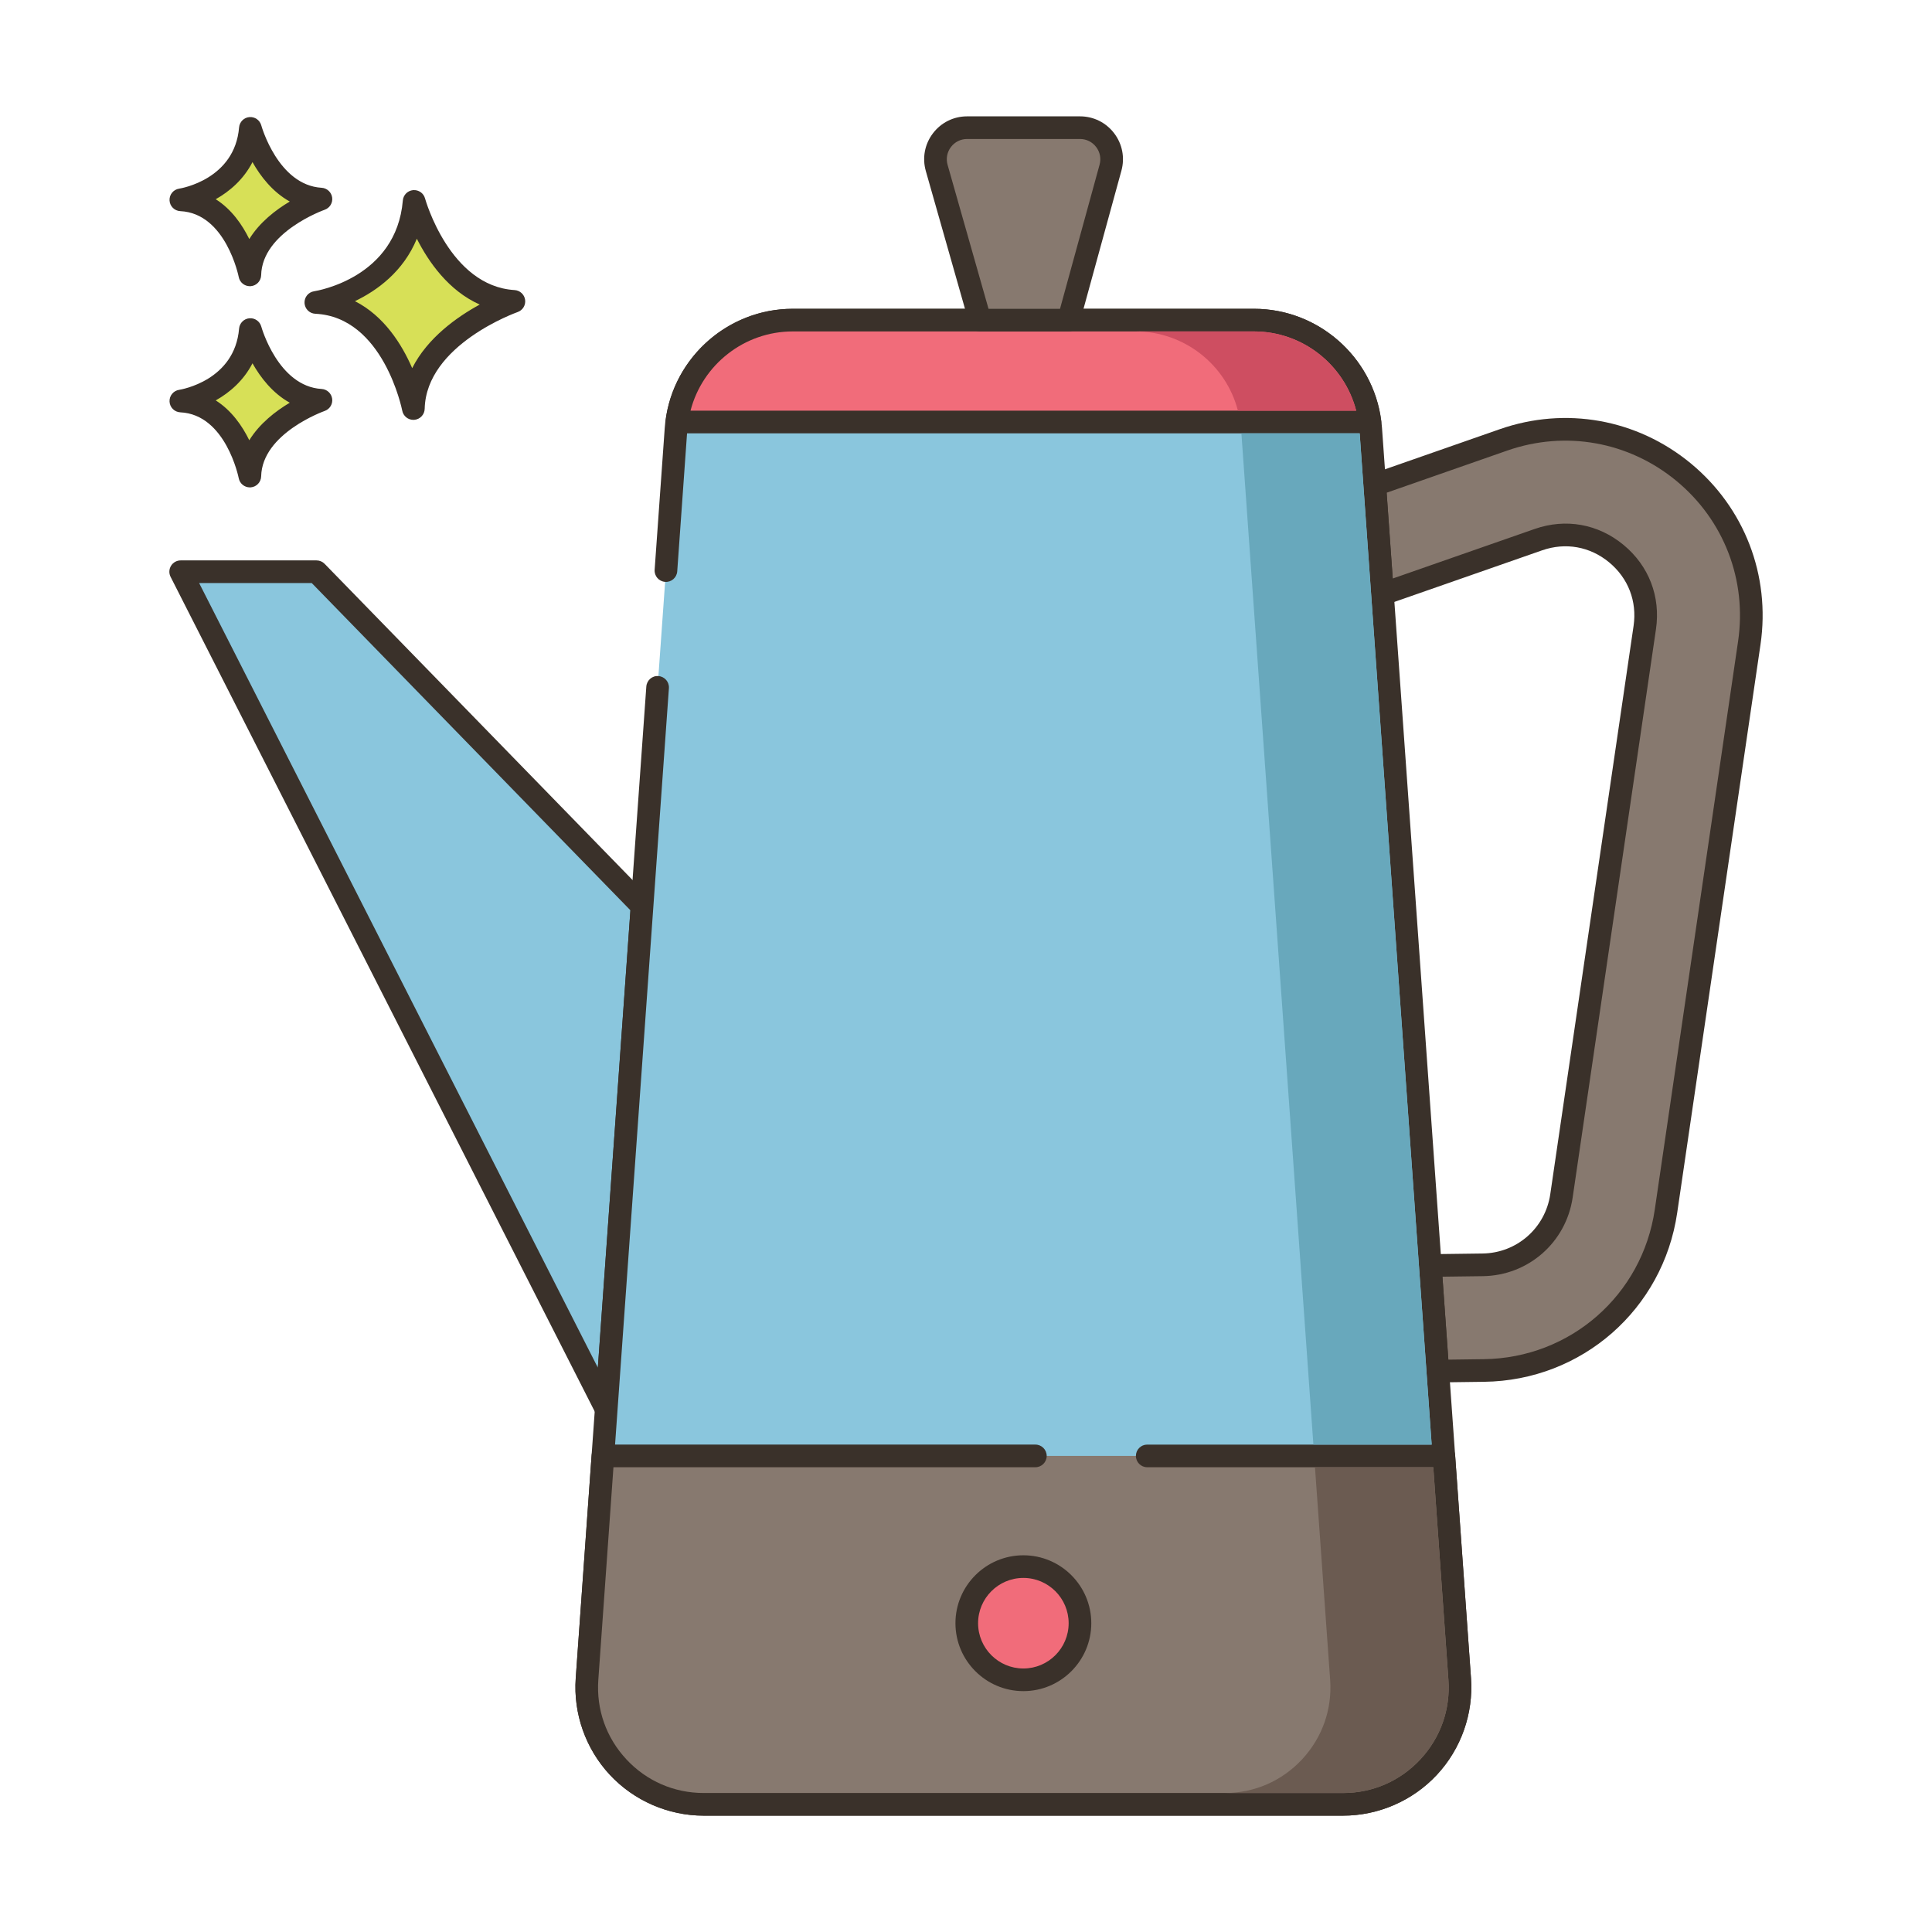 <?xml version="1.0" encoding="utf-8"?>
<!-- Generator: Adobe Illustrator 22.0.1, SVG Export Plug-In . SVG Version: 6.00 Build 0)  -->
<svg version="1.1" id="Layer_2" xmlns="http://www.w3.org/2000/svg" xmlns:xlink="http://www.w3.org/1999/xlink" x="0px" y="0px"
	 viewBox="0 0 256 256" style="enable-background:new 0 0 256 256;" xml:space="preserve">
<style type="text/css">
	.st0{fill:#3A312A;}
	.st1{fill:#D7E057;}
	.st2{fill:#FCE8CB;}
	.st3{fill:#8AC6DD;}
	.st4{fill-rule:evenodd;clip-rule:evenodd;fill:#FCE8CB;}
	.st5{fill:#F5978A;}
	.st6{fill:#87796F;}
	.st7{fill:#F16C7A;}
	.st8{fill:#68A8BC;}
	.st9{fill:#B9BC39;}
	.st10{fill:#CE4E61;}
	.st11{fill:#6B5B51;}
	.st12{fill:#CCAE8B;}
	.st13{fill-rule:evenodd;clip-rule:evenodd;fill:#F16C7A;}
</style>
<g>
	<g>
		<g>
			<path class="st6" d="M223.081,62.557c-6.72-5.54-15.64-7.14-23.86-4.27l-17.06,5.96l1.03,14.47l20.65-7.21
				c3.61-1.26,7.38-0.59,10.33,1.85c2.95,2.44,4.32,6.01,3.77,9.79l-11.04,75.31c-0.77,5.23-5.16,9.07-10.44,9.14l-6.94,0.09
				l1,13.99l6.12-0.08c12.2-0.16,22.34-9.03,24.11-21.11l11.04-75.31C233.052,76.557,229.802,68.107,223.081,62.557z"/>
		</g>
	</g>
	<g>
		<g>
			<path class="st0" d="M224.036,61.399c-7.131-5.879-16.591-7.572-25.308-4.529l-17.06,5.96c-0.639,0.223-1.05,0.847-1.002,1.522
				l1.03,14.47c0.033,0.466,0.281,0.89,0.672,1.147c0.39,0.257,0.877,0.317,1.319,0.163l20.649-7.21
				c3.108-1.085,6.346-0.506,8.88,1.589c2.534,2.096,3.715,5.164,3.242,8.417l-11.039,75.31c-0.662,4.493-4.436,7.798-8.976,7.858
				l-6.94,0.09c-0.413,0.005-0.805,0.181-1.085,0.485c-0.279,0.304-0.421,0.71-0.392,1.122l1,13.99
				c0.056,0.786,0.71,1.393,1.496,1.393h0.02l6.12-0.08c12.942-0.17,23.698-9.587,25.575-22.392l11.04-75.31
				c0-0.001,0-0.001,0-0.001C234.612,76.251,231.158,67.282,224.036,61.399z M230.307,84.96v-0.001l-11.04,75.311
				c-1.661,11.338-11.185,19.677-22.645,19.827l-4.705,0.062l-0.786-10.992l5.35-0.069c6.021-0.08,11.027-4.463,11.904-10.422
				l11.04-75.312c0.628-4.315-0.938-8.383-4.298-11.162c-3.362-2.781-7.655-3.551-11.781-2.11l-18.798,6.563l-0.809-11.37
				l15.977-5.582c7.716-2.695,16.095-1.196,22.41,4.011C228.432,68.921,231.49,76.864,230.307,84.96z"/>
		</g>
	</g>
	<g>
		<g>
			<polygon class="st3" points="41.941,75.757 23.941,75.757 80.331,186.727 85.081,120.057 			"/>
		</g>
	</g>
	<g>
		<g>
			<path class="st0" d="M86.156,119.01l-43.14-44.3c-0.282-0.29-0.67-0.454-1.075-0.454h-18c-0.521,0-1.006,0.271-1.278,0.715
				c-0.273,0.445-0.295,0.999-0.059,1.464l56.39,110.97c0.259,0.51,0.781,0.82,1.337,0.82c0.099,0,0.198-0.01,0.298-0.03
				c0.661-0.134,1.151-0.691,1.199-1.364l4.75-66.67C86.608,119.736,86.455,119.317,86.156,119.01z M79.22,181.227L26.386,77.257
				h14.922l42.229,43.364L79.22,181.227z"/>
		</g>
	</g>
	<g>
		<g>
			<path class="st3" d="M193.42,222.481L181.627,56.817c-0.578-8.114-7.328-14.401-15.462-14.401h-61.126
				c-8.134,0-14.885,6.287-15.462,14.401l-1.338,18.789L87.137,91.08l-9.354,131.401c-0.639,8.972,6.468,16.602,15.462,16.602
				h84.712C186.952,239.083,194.058,231.453,193.42,222.481z"/>
		</g>
	</g>
	<g>
		<g>
			<path class="st0" d="M194.915,222.375L183.123,56.711c-0.63-8.857-8.079-15.794-16.958-15.794h-61.126
				c-8.879,0-16.328,6.938-16.958,15.794L86.743,75.5c-0.059,0.826,0.564,1.544,1.39,1.602c0.817,0.066,1.544-0.564,1.603-1.39
				l1.337-18.789c0.52-7.294,6.654-13.007,13.966-13.007h61.126c7.312,0,13.446,5.713,13.966,13.007l11.793,165.664
				c0.279,3.919-1.042,7.662-3.72,10.537c-2.678,2.875-6.316,4.459-10.246,4.459H93.246c-3.929,0-7.568-1.583-10.246-4.459
				c-2.678-2.875-3.999-6.617-3.72-10.537l9.354-131.401c0.059-0.826-0.564-1.544-1.39-1.603c-0.826-0.073-1.544,0.564-1.603,1.39
				l-9.354,131.401c-0.334,4.69,1.313,9.353,4.517,12.794c3.205,3.441,7.739,5.415,12.441,5.415h84.712
				c4.702,0,9.236-1.973,12.441-5.414C193.603,231.729,195.25,227.065,194.915,222.375z"/>
		</g>
	</g>
	<g>
		<g>
			<path class="st7" d="M166.164,42.417h-61.126c-7.829,0-14.359,5.829-15.354,13.5h91.835
				C180.523,48.246,173.993,42.417,166.164,42.417z"/>
		</g>
	</g>
	<g>
		<g>
			<path class="st0" d="M183.006,55.724c-1.095-8.441-8.336-14.807-16.841-14.807h-61.126c-8.506,0-15.747,6.366-16.842,14.807
				c-0.056,0.428,0.076,0.859,0.36,1.183c0.285,0.324,0.695,0.51,1.127,0.51h91.835c0.432,0,0.842-0.186,1.127-0.51
				C182.93,56.583,183.061,56.151,183.006,55.724z M91.498,54.417c1.572-6.092,7.118-10.5,13.54-10.5h61.126
				c6.422,0,11.968,4.408,13.539,10.5H91.498z"/>
		</g>
	</g>
	<g>
		<g>
			<path class="st6" d="M193.42,222.481l-2.105-29.565H79.888l-2.105,29.565c-0.639,8.972,6.468,16.602,15.462,16.602h84.712
				C186.952,239.083,194.058,231.453,193.42,222.481z"/>
		</g>
	</g>
	<g>
		<g>
			<path class="st0" d="M194.915,222.375l-2.104-29.565c-0.056-0.785-0.709-1.394-1.496-1.394h-39.302c-0.829,0-1.5,0.671-1.5,1.5
				s0.671,1.5,1.5,1.5h37.905l2.005,28.171c0.279,3.919-1.042,7.662-3.72,10.537c-2.678,2.875-6.316,4.459-10.246,4.459H93.246
				c-3.929,0-7.568-1.583-10.246-4.459c-2.678-2.875-3.999-6.617-3.72-10.537l2.005-28.171h55.907c0.829,0,1.5-0.671,1.5-1.5
				s-0.671-1.5-1.5-1.5H79.888c-0.787,0-1.44,0.608-1.496,1.394l-2.104,29.565c-0.334,4.69,1.313,9.353,4.517,12.794
				c3.205,3.441,7.739,5.415,12.441,5.415h84.712c4.702,0,9.236-1.973,12.441-5.414C193.603,231.729,195.25,227.065,194.915,222.375
				z"/>
		</g>
	</g>
	<g>
		<g>
			<path class="st6" d="M143.106,16.917h-14.957c-2.782,0-4.791,2.661-4.03,5.336l5.733,20.164h11.75l5.545-20.2
				C147.879,19.549,145.872,16.917,143.106,16.917z"/>
		</g>
	</g>
	<g>
		<g>
			<path class="st0" d="M147.631,17.657c-1.086-1.424-2.735-2.24-4.525-2.24h-14.957c-1.8,0-3.455,0.824-4.54,2.261
				c-1.086,1.437-1.425,3.254-0.933,4.986l5.733,20.164c0.184,0.645,0.773,1.09,1.443,1.09h11.75c0.675,0,1.268-0.452,1.446-1.103
				l5.545-20.2C149.067,20.887,148.716,19.081,147.631,17.657z M145.7,21.819l-5.242,19.097h-9.474l-5.423-19.074
				c-0.233-0.819-0.072-1.678,0.441-2.357c0.513-0.679,1.296-1.069,2.146-1.069h14.957c0.846,0,1.626,0.386,2.139,1.059
				C145.758,20.149,145.924,21.003,145.7,21.819z"/>
		</g>
	</g>
	<g>
		<g>
			<circle class="st7" cx="135.602" cy="215.083" r="7.5"/>
		</g>
	</g>
	<g>
		<g>
			<path class="st0" d="M135.602,206.083c-4.962,0-9,4.038-9,9s4.038,9,9,9c4.962,0,9-4.038,9-9S140.564,206.083,135.602,206.083z
				 M135.602,221.083c-3.309,0-6-2.691-6-6s2.691-6,6-6c3.309,0,6,2.691,6,6S138.91,221.083,135.602,221.083z"/>
		</g>
	</g>
	<g>
		<g>
			<path class="st1" d="M54.873,26.687c-0.974,11.564-13.024,13.39-13.024,13.39c10.347,0.487,12.925,14.059,12.925,14.059
				c0.221-9.677,13.321-14.202,13.321-14.202C58.281,39.346,54.873,26.687,54.873,26.687z"/>
		</g>
	</g>
	<g>
		<g>
			<path class="st0" d="M68.185,38.436c-8.605-0.515-11.832-12.024-11.864-12.141c-0.19-0.702-0.85-1.16-1.583-1.102
				c-0.725,0.067-1.298,0.642-1.359,1.367c-0.86,10.215-11.313,11.964-11.754,12.033c-0.763,0.115-1.313,0.79-1.273,1.561
				c0.04,0.77,0.657,1.384,1.428,1.421C50.806,42,53.276,54.294,53.3,54.417c0.137,0.711,0.759,1.217,1.472,1.217
				c0.042,0,0.084-0.002,0.126-0.005c0.764-0.064,1.357-0.693,1.375-1.459c0.195-8.509,12.192-12.777,12.313-12.819
				c0.675-0.235,1.092-0.914,0.994-1.623C69.482,39.02,68.898,38.479,68.185,38.436z M54.618,48.782
				c-1.356-3.13-3.709-6.907-7.587-8.876c2.931-1.405,6.409-3.913,8.202-8.273c1.551,3.071,4.2,6.88,8.334,8.722
				C60.56,41.995,56.644,44.761,54.618,48.782z"/>
		</g>
	</g>
	<g>
		<g>
			<path class="st1" d="M33.174,43.667c-0.689,8.179-9.212,9.471-9.212,9.471c7.318,0.344,9.142,9.944,9.142,9.944
				c0.156-6.844,9.422-10.045,9.422-10.045C35.585,52.622,33.174,43.667,33.174,43.667z"/>
		</g>
	</g>
	<g>
		<g>
			<path class="st0" d="M42.616,51.54c-5.766-0.345-7.973-8.186-7.994-8.265c-0.191-0.702-0.856-1.164-1.582-1.102
				c-0.726,0.066-1.299,0.643-1.36,1.368c-0.579,6.871-7.646,8.067-7.942,8.114c-0.763,0.115-1.313,0.79-1.273,1.56
				c0.04,0.77,0.657,1.384,1.428,1.421c6.035,0.284,7.724,8.644,7.739,8.726c0.135,0.712,0.759,1.22,1.473,1.22
				c0.041,0,0.083-0.001,0.124-0.005c0.765-0.063,1.358-0.694,1.376-1.461c0.13-5.709,8.331-8.633,8.412-8.661
				c0.676-0.234,1.094-0.913,0.996-1.622C43.915,52.124,43.33,51.583,42.616,51.54z M33.031,58.335
				c-0.924-1.886-2.34-3.947-4.447-5.28c1.856-1.041,3.697-2.63,4.871-4.916c1.057,1.873,2.654,3.954,4.941,5.223
				C36.546,54.462,34.407,56.102,33.031,58.335z"/>
		</g>
	</g>
	<g>
		<g>
			<path class="st1" d="M33.174,17.01c-0.689,8.179-9.212,9.471-9.212,9.471c7.318,0.344,9.142,9.944,9.142,9.944
				c0.156-6.845,9.422-10.045,9.422-10.045C35.585,25.964,33.174,17.01,33.174,17.01z"/>
		</g>
	</g>
	<g>
		<g>
			<path class="st0" d="M42.616,24.882c-5.766-0.345-7.973-8.186-7.994-8.265c-0.191-0.702-0.856-1.165-1.582-1.102
				c-0.726,0.065-1.299,0.643-1.36,1.368c-0.579,6.871-7.646,8.067-7.942,8.114c-0.763,0.115-1.313,0.79-1.273,1.56
				c0.04,0.77,0.657,1.384,1.427,1.421c6.036,0.284,7.724,8.644,7.74,8.726c0.135,0.712,0.759,1.22,1.473,1.22
				c0.041,0,0.083-0.002,0.124-0.005c0.765-0.064,1.358-0.694,1.376-1.461c0.13-5.709,8.331-8.634,8.412-8.662
				c0.676-0.234,1.094-0.913,0.996-1.622C43.915,25.466,43.33,24.925,42.616,24.882z M33.031,31.677
				c-0.924-1.885-2.34-3.947-4.447-5.279c1.856-1.042,3.697-2.63,4.871-4.917c1.057,1.873,2.654,3.954,4.941,5.224
				C36.546,27.805,34.407,29.444,33.031,31.677z"/>
		</g>
	</g>
	<g>
		<g>
			<polygon class="st8" points="180.161,57.417 164.492,57.417 174.031,191.417 189.701,191.417 			"/>
		</g>
	</g>
	<g>
		<g>
			<path class="st10" d="M166.161,43.917h-15.67c6.42,0,11.97,4.41,13.54,10.5h15.67C178.131,48.327,172.581,43.917,166.161,43.917z
				"/>
		</g>
	</g>
	<g>
		<g>
			<path class="st11" d="M191.922,222.587l-2-28.17h-15.68l2.01,28.17c0.28,3.92-1.05,7.66-3.72,10.54
				c-2.68,2.87-6.32,4.46-10.25,4.46h15.68c3.93,0,7.56-1.59,10.24-4.46C190.881,230.247,192.201,226.507,191.922,222.587z"/>
		</g>
	</g>
</g>
</svg>
